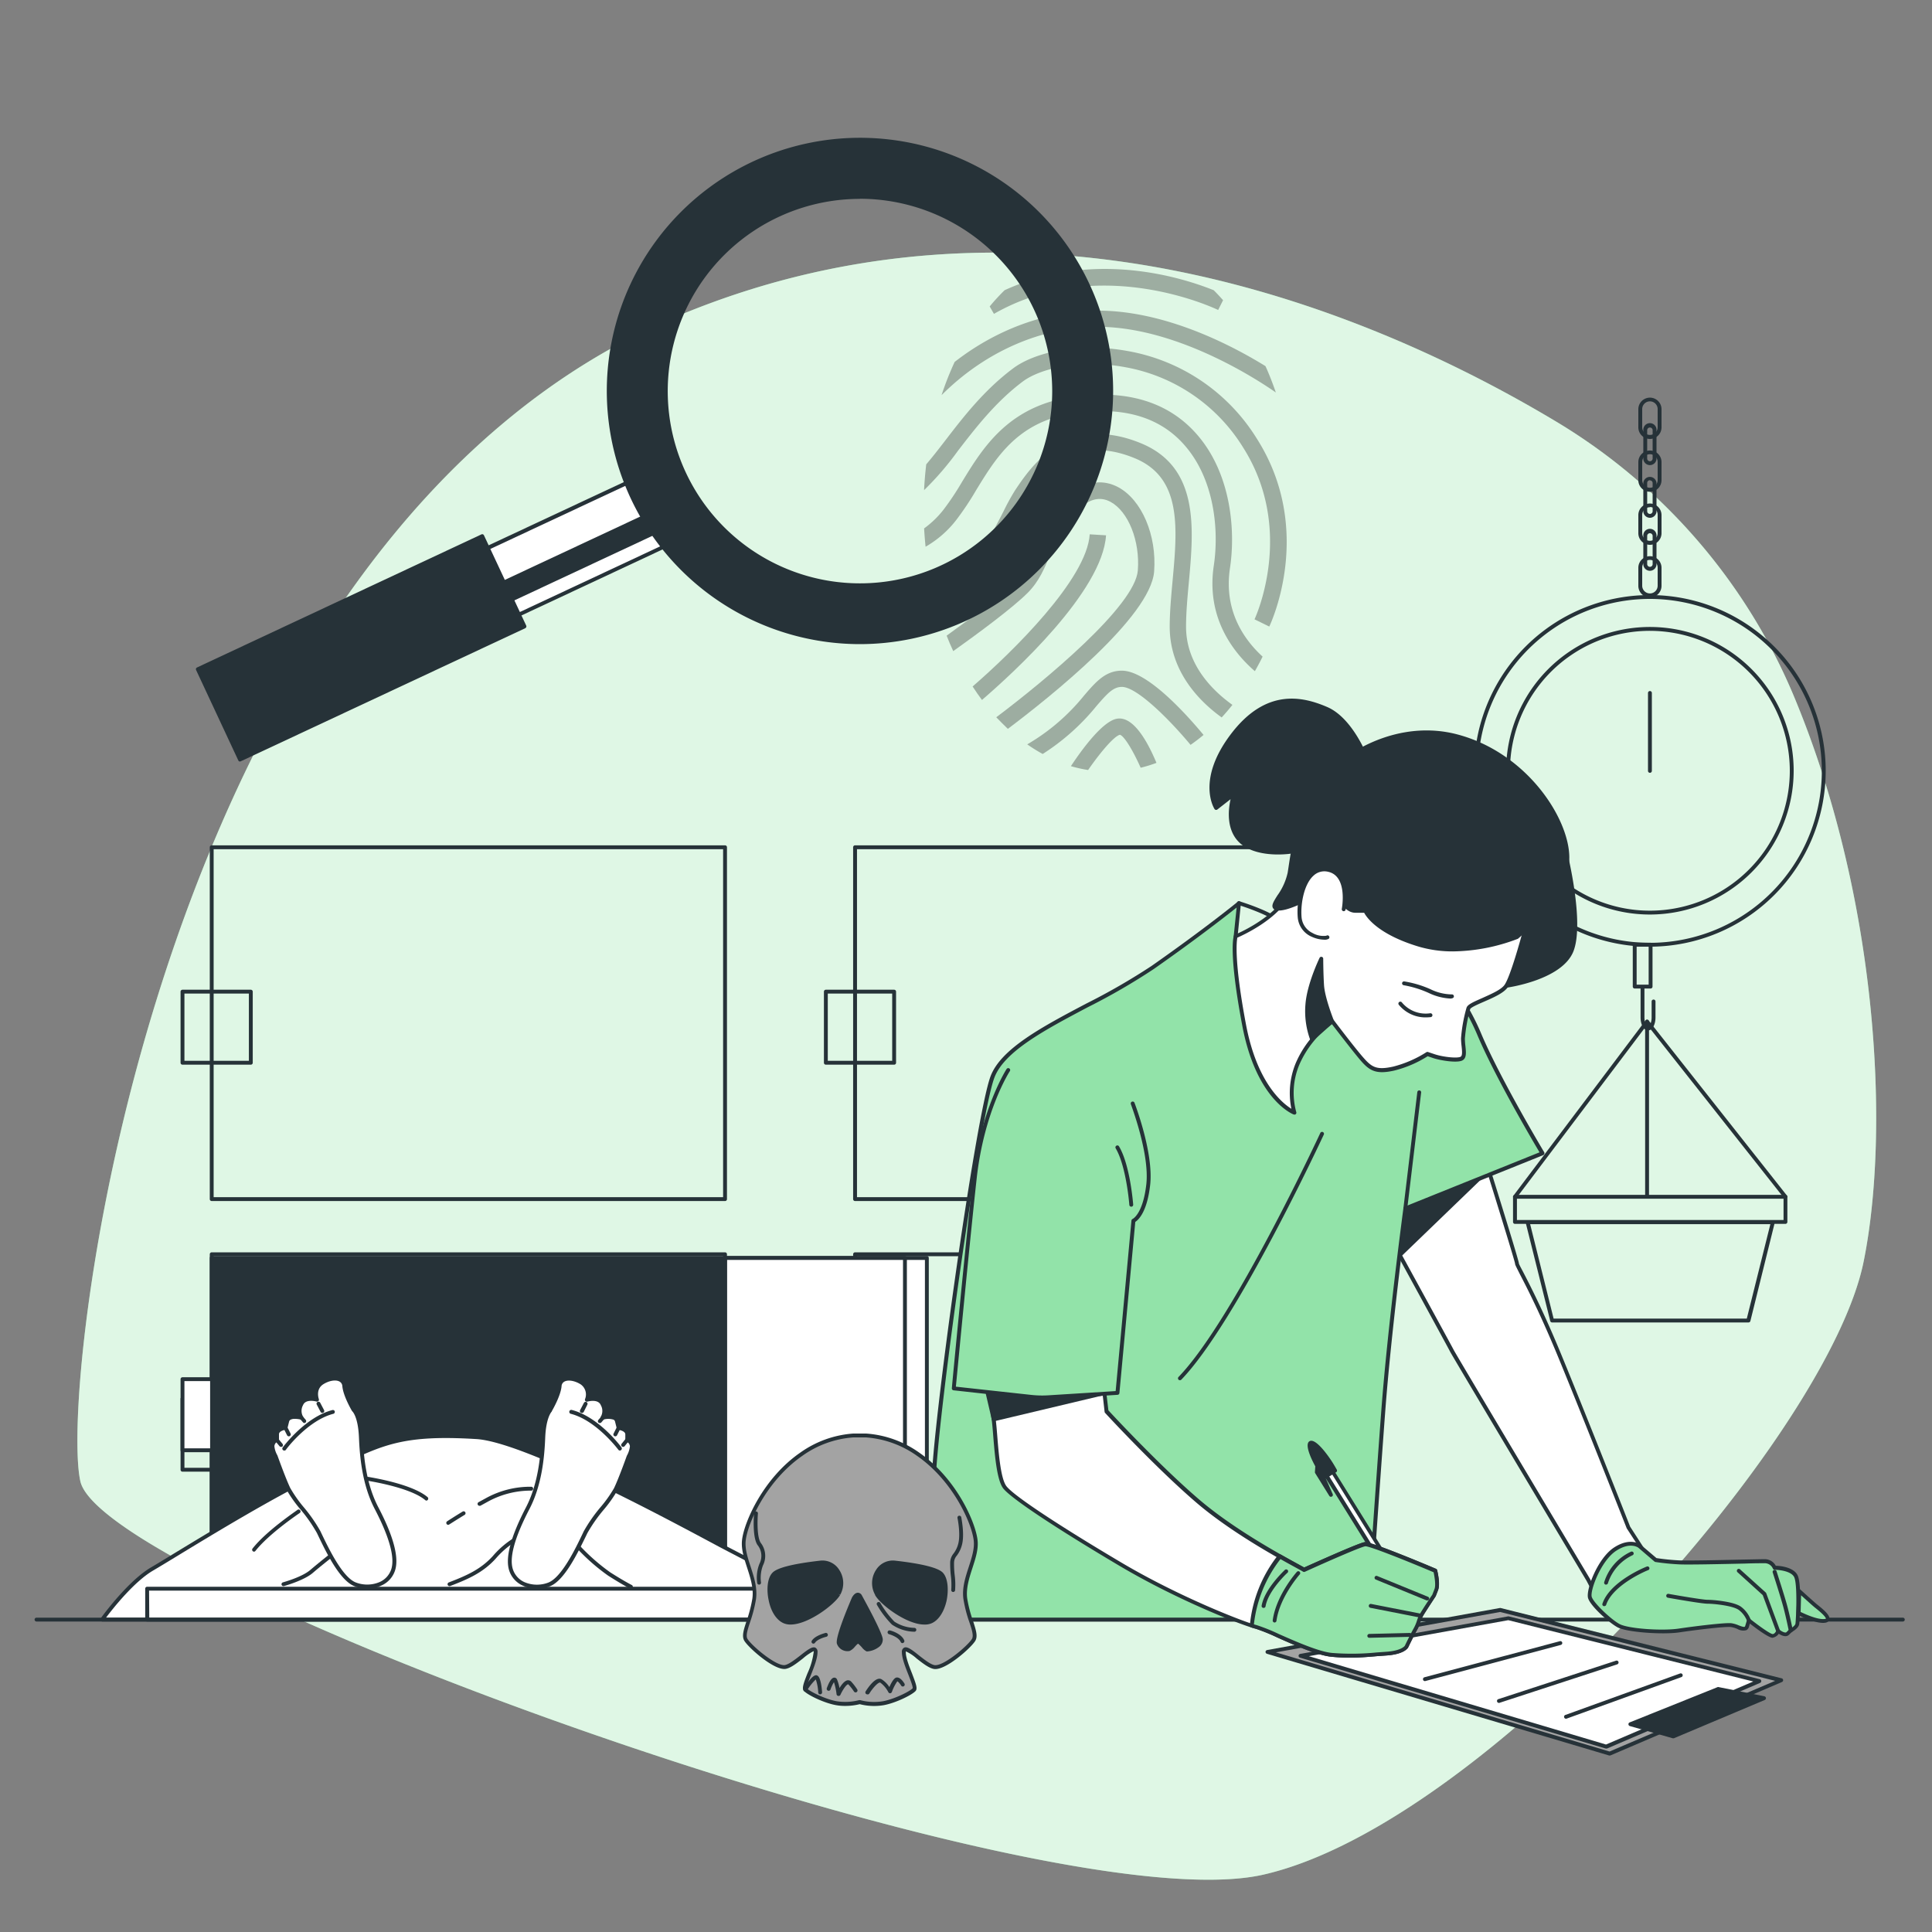 <svg xmlns="http://www.w3.org/2000/svg" viewBox="0 0 500 500"><rect x="0" y="0" width="500" height="500" fill="#808080" stroke="none"/><g id="background-simple"><path d="M463.94,179.43A150.65,150.65,0,0,0,402,108.67C355.59,81,267.53,43.32,175.5,81.74,41,137.88,14.92,356.56,20.79,383.33S269.5,498.21,326.94,485.16,473.16,371.58,482.3,326.53C489.19,292.56,486.06,231.86,463.94,179.43Z" style="fill:#92E3A9"></path><path d="M463.94,179.43A150.65,150.65,0,0,0,402,108.67C355.59,81,267.53,43.32,175.5,81.74,41,137.88,14.92,356.56,20.79,383.33S269.5,498.21,326.94,485.16,473.16,371.58,482.3,326.53C489.19,292.56,486.06,231.86,463.94,179.43Z" style="fill:#fff;opacity:0.7"></path></g><g id="Scale"><path d="M427,245a45.5,45.5,0,1,1,45.49-45.5A45.55,45.55,0,0,1,427,245Zm0-90a44.5,44.5,0,1,0,44.49,44.5A44.55,44.55,0,0,0,427,155Z" style="fill:#263238"></path><path d="M427,236.68a37.21,37.21,0,1,1,37.2-37.21A37.25,37.25,0,0,1,427,236.68Zm0-73.42a36.21,36.21,0,1,0,36.2,36.21A36.25,36.25,0,0,0,427,163.26Z" style="fill:#263238"></path><path d="M462.07,316.74h-70a.5.5,0,0,1-.5-.5v-6.51a.5.5,0,0,1,.5-.5h70a.5.5,0,0,1,.5.5v6.51A.51.51,0,0,1,462.07,316.74Zm-69.49-1h69v-5.51h-69Z" style="fill:#263238"></path><path d="M452.46,342.25H401.68a.49.49,0,0,1-.48-.38l-6.35-25.44a.51.51,0,0,1,.09-.43.51.51,0,0,1,.4-.19h63.47a.51.51,0,0,1,.4.19.51.51,0,0,1,.09.43L453,341.87A.51.51,0,0,1,452.46,342.25Zm-50.39-1h50l6.1-24.44H396Z" style="fill:#263238"></path><path d="M392.08,310.23a.54.54,0,0,1-.3-.1.5.5,0,0,1-.1-.7l34.18-45.33a.49.49,0,0,1,.4-.2.44.44,0,0,1,.4.19l35.8,45.33a.5.5,0,0,1-.78.62l-35.41-44.82L392.48,310A.51.51,0,0,1,392.08,310.23Z" style="fill:#263238"></path><path d="M426.26,309.82a.5.5,0,0,1-.5-.5V264.4a.5.5,0,0,1,.5-.5.5.5,0,0,1,.5.5v44.92A.5.5,0,0,1,426.26,309.82Z" style="fill:#263238"></path><path d="M427.17,255.83h-4.11a.5.5,0,0,1-.5-.5V244.47a.5.5,0,0,1,.5-.5h4.11a.5.5,0,0,1,.5.5v10.86A.5.5,0,0,1,427.17,255.83Zm-3.61-1h3.11V245h-3.11Z" style="fill:#263238"></path><path d="M426.51,266.67c-1.1,0-1.93-1.46-1.93-3.38v-7.68a.5.5,0,0,1,1,0v7.68c0,1.43.56,2.38.93,2.38s.93-.95.93-2.38v-4.11a.5.5,0,0,1,1,0v4.11C428.44,265.21,427.61,266.67,426.51,266.67Z" style="fill:#263238"></path><path d="M427,200a.5.5,0,0,1-.5-.5V179.34a.5.5,0,0,1,.5-.5.5.5,0,0,1,.5.5v20.13A.5.5,0,0,1,427,200Z" style="fill:#263238"></path><path d="M427,154.62a3,3,0,0,1-3-3v-4.68a3,3,0,0,1,6,0v4.68A3,3,0,0,1,427,154.62Zm0-9.72a2,2,0,0,0-2,2v4.68a2,2,0,0,0,4,0v-4.68A2,2,0,0,0,427,144.9Z" style="fill:#263238"></path><path d="M427,141a3,3,0,0,1-3-3v-4.69a3,3,0,0,1,6,0v4.69A3,3,0,0,1,427,141Zm0-9.73a2,2,0,0,0-2,2v4.69a2,2,0,0,0,4,0v-4.69A2,2,0,0,0,427,131.22Z" style="fill:#263238"></path><path d="M427,147.72a1.71,1.71,0,0,1-1.71-1.7V138.7a1.71,1.71,0,1,1,3.41,0V146A1.7,1.7,0,0,1,427,147.72Zm0-9.73a.71.71,0,0,0-.71.71V146a.71.71,0,0,0,.71.7.7.7,0,0,0,.7-.7V138.7A.7.7,0,0,0,427,138Z" style="fill:#263238"></path><path d="M427,127.27a3,3,0,0,1-3-3v-4.68a3,3,0,0,1,6,0v4.68A3,3,0,0,1,427,127.27Zm0-9.72a2,2,0,0,0-2,2v4.68a2,2,0,0,0,4,0v-4.68A2,2,0,0,0,427,117.55Z" style="fill:#263238"></path><path d="M427,134a1.71,1.71,0,0,1-1.71-1.7V125a1.71,1.71,0,0,1,3.41,0v7.32A1.7,1.7,0,0,1,427,134Zm0-9.72a.7.7,0,0,0-.71.7v7.32a.7.7,0,0,0,.71.7.7.7,0,0,0,.7-.7V125A.7.7,0,0,0,427,124.32Z" style="fill:#263238"></path><path d="M427,113.6a3,3,0,0,1-3-3v-4.69a3,3,0,0,1,6,0v4.69A3,3,0,0,1,427,113.6Zm0-9.73a2,2,0,0,0-2,2v4.69a2,2,0,0,0,4,0v-4.69A2,2,0,0,0,427,103.87Z" style="fill:#263238"></path><path d="M427,120.37a1.71,1.71,0,0,1-1.71-1.7v-7.32a1.71,1.71,0,1,1,3.41,0v7.32A1.7,1.7,0,0,1,427,120.37Zm0-9.73a.71.71,0,0,0-.71.71v7.32a.71.71,0,0,0,.71.7.7.7,0,0,0,.7-.7v-7.32A.7.7,0,0,0,427,110.64Z" style="fill:#263238"></path></g><g id="Fingerprint"><g style="opacity:0.3"><path d="M257.23,81.23l-1.1-1.92A52.25,52.25,0,0,1,260,75.1c23.11-10.55,46-3.25,54.09,0,.84.81,1.64,1.7,2.44,2.59l-1.27,2.53C315,80.11,284.86,65.44,257.23,81.23Z"></path><path d="M243.67,102.27a80.94,80.94,0,0,1,3.39-8.6c10.81-8.42,23.8-13.28,37.07-13.28,17.59,0,34.83,9.09,43.37,14.36,1,2.19,1.88,4.48,2.69,6.83-2.85-2-24.67-17-46.06-17C269.26,84.62,254.74,91.19,243.67,102.27Z"></path><path d="M324.67,160.28c.11-.23,10.73-23-3-44.55A45.2,45.2,0,0,0,291.05,95c-11.82-2.15-21.94.43-26.36,3.74-7.05,5.29-12.2,12-16.75,17.89a77,77,0,0,1-8.79,10.22c.11-2.26.3-4.48.56-6.68,1.56-1.82,3.16-3.88,4.88-6.11,4.71-6.13,10.06-13.07,17.57-18.7,5.29-4,16.51-6.9,29.64-4.52a49.36,49.36,0,0,1,33.46,22.67c14.95,23.5,3.71,47.63,3.23,48.64Z"></path><path d="M244.17,131.92a71.06,71.06,0,0,0,4.82-7.24c6.14-10.05,13.78-22.55,36.18-22.55,10.44,0,18.76,3.52,24.74,10.47,8.52,9.89,9.93,24.26,8.41,34.41-1.66,11,3.62,18.51,8.44,22.92-.63,1.3-1.3,2.54-2,3.77-5.77-5-12.63-14-10.63-27.32,1.38-9.22.16-22.22-7.43-31-5.14-6-12.39-9-21.54-9-20,0-26.4,10.43-32.57,20.53a74.6,74.6,0,0,1-5.12,7.67,26.93,26.93,0,0,1-7.93,6.91c-.16-1.57-.29-3.14-.38-4.74A24.83,24.83,0,0,0,244.17,131.92Z"></path><path d="M259.76,132.24a57.05,57.05,0,0,1,2.94-5.35c4-6,13.4-20.08,32.59-12.17,15.11,6.22,13.66,22.06,12.38,36-.37,4-.72,7.87-.72,11.47,0,10,7.14,16.75,12,20.23-.9,1.13-1.82,2.22-2.78,3.25-5.57-4-13.45-11.77-13.45-23.48,0-3.8.38-7.89.74-11.86,1.26-13.73,2.44-26.7-9.78-31.74-16-6.59-23.17,4.18-27.46,10.61a53.1,53.1,0,0,0-2.69,4.93c-3.47,6.82-9,17.62-20.45,24.85-.44-1.41-.82-2.86-1.19-4.32C251.59,148.13,256.42,138.81,259.76,132.24Z"></path><path d="M263,150.38c2.38-2.39,3.57-5.3,4.95-8.68,1.87-4.6,4-9.81,9.74-14.27,3.74-2.91,7.9-3.39,11.71-1.34,6.1,3.28,10,12.45,9.29,21.8-.9,11.76-26.93,32.51-37.86,40.74-1-.95-2-2-3-3,12.7-9.56,35.93-28.82,36.64-38,.59-7.64-2.46-15.27-7.08-17.76-2.32-1.24-4.71-.92-7.12.95-4.84,3.77-6.66,8.23-8.42,12.54-1.42,3.48-2.89,7.08-5.88,10.06-3.94,3.95-12.93,10.57-19.27,15.09-.6-1.3-1.18-2.62-1.71-4C251.15,160.05,259.41,153.94,263,150.38Z"></path><path d="M286.24,138.54c-.91,14.54-23.95,35.59-32.11,42.61-.83-1.13-1.64-2.29-2.42-3.49,10.39-9,29.59-27.81,30.31-39.38Z"></path><path d="M280.52,180.05c3.11-3.62,5.58-6.48,9.82-6.48,6.48,0,16.4,10.93,21.14,16.63-1.1.92-2.22,1.77-3.36,2.57-5.84-7-14-15-17.78-15-2.21,0-3.71,1.62-6.62,5a58.22,58.22,0,0,1-13.87,12.36,42.85,42.85,0,0,1-4-2.49A53.39,53.39,0,0,0,280.52,180.05Z"></path><path d="M277.15,198.28c3-4.55,8.06-11.33,11.65-12.22,4.3-1.06,8.08,5.59,10.49,11.37a35.07,35.07,0,0,1-4.09,1.26c-2-4.53-4.33-8.31-5.38-8.53-1.5.37-5,4.47-8.22,9.12A34,34,0,0,1,277.15,198.28Z"></path></g></g><g id="magnifying-glass"><rect x="52.84" y="154.75" width="81.26" height="25.81" transform="translate(-62.25 55.42) rotate(-25.08)" style="fill:#263238"></rect><path d="M62.14,197.07a.47.47,0,0,1-.17,0,.53.53,0,0,1-.29-.26L50.75,173.4a.49.49,0,0,1,.24-.66l73.6-34.44a.49.49,0,0,1,.66.24l10.94,23.38a.5.5,0,0,1,0,.38.55.55,0,0,1-.26.28L62.35,197A.54.54,0,0,1,62.14,197.07ZM51.86,173.43l10.52,22.48,72.69-34-10.51-22.47Z" style="fill:#263238"></path><rect x="128.03" y="130.87" width="47.45" height="19.02" transform="translate(-45.19 77.55) rotate(-25.08)" style="fill:#fff"></rect><path d="M134.3,159.55a.47.47,0,0,1-.17,0,.45.45,0,0,1-.28-.26L125.79,142a.5.5,0,0,1,.24-.67l43-20.11a.5.5,0,0,1,.38,0,.48.48,0,0,1,.29.25l8.06,17.23a.49.49,0,0,1-.24.66l-43,20.12A.52.52,0,0,1,134.3,159.55Zm-7.4-17.48,7.64,16.32,42.07-19.69L169,122.38Z" style="fill:#263238"></path><polygon points="132.69 155.03 175.66 134.91 173.51 130.57 130.53 150.69 132.69 155.03" style="fill:#263238"></polygon><path d="M132.69,155.53a.51.51,0,0,1-.45-.28l-2.15-4.34a.5.5,0,0,1,.23-.68l43-20.11a.51.51,0,0,1,.66.23l2.15,4.34a.5.5,0,0,1-.23.68l-43,20.11A.54.54,0,0,1,132.69,155.53Zm-1.48-4.61,1.71,3.45L175,134.68l-1.71-3.45Z" style="fill:#263238"></path><path d="M222.57,36.17a65,65,0,1,1-65,65A65,65,0,0,1,222.57,36.17Zm0,115.26a50.25,50.25,0,1,0-50.25-50.25A50.24,50.24,0,0,0,222.57,151.43Z" style="fill:#263238"></path><path d="M222.57,166.7a65.52,65.52,0,1,1,65.51-65.52A65.59,65.59,0,0,1,222.57,166.7Zm0-130a64.52,64.52,0,1,0,64.51,64.51A64.59,64.59,0,0,0,222.57,36.67Zm0,115.26a50.75,50.75,0,1,1,50.74-50.75A50.81,50.81,0,0,1,222.57,151.93Zm0-100.49a49.75,49.75,0,1,0,49.74,49.74A49.81,49.81,0,0,0,222.57,51.44Z" style="fill:#263238"></path></g><g id="Drawers"><path d="M187.64,310.83H54.79a.5.5,0,0,1-.5-.5V219.27a.5.5,0,0,1,.5-.5H187.64a.5.5,0,0,1,.5.5v91.06A.5.5,0,0,1,187.64,310.83Zm-132.35-1H187.14V219.77H55.29Z" style="fill:#263238"></path><path d="M64.91,275.54H47.23a.5.5,0,0,1-.5-.5v-18.4a.5.5,0,0,1,.5-.5H64.91a.51.51,0,0,1,.5.5V275A.5.5,0,0,1,64.91,275.54Zm-17.18-1H64.41v-17.4H47.73Z" style="fill:#263238"></path><path d="M187.64,416.17H54.79a.51.51,0,0,1-.5-.5V324.6a.51.51,0,0,1,.5-.5H187.64a.51.51,0,0,1,.5.5v91.07A.51.51,0,0,1,187.64,416.17Zm-132.35-1H187.14V325.1H55.29Z" style="fill:#263238"></path><path d="M64.91,380.87H47.23a.5.5,0,0,1-.5-.5V362a.5.5,0,0,1,.5-.5H64.91a.51.51,0,0,1,.5.5v18.4A.5.5,0,0,1,64.91,380.87Zm-17.18-1H64.41v-17.4H47.73Z" style="fill:#263238"></path><path d="M354.13,310.83H221.29a.5.5,0,0,1-.5-.5V219.27a.5.5,0,0,1,.5-.5H354.13a.5.5,0,0,1,.5.5v91.06A.5.5,0,0,1,354.13,310.83Zm-132.34-1H353.63V219.77H221.79Z" style="fill:#263238"></path><path d="M231.4,275.54H213.73a.5.5,0,0,1-.5-.5v-18.4a.5.5,0,0,1,.5-.5H231.4a.5.5,0,0,1,.5.5V275A.5.5,0,0,1,231.4,275.54Zm-17.17-1H230.9v-17.4H214.23Z" style="fill:#263238"></path><path d="M354.13,416.17H221.29a.51.51,0,0,1-.5-.5V324.6a.51.51,0,0,1,.5-.5H354.13a.5.5,0,0,1,.5.5v91.07A.5.5,0,0,1,354.13,416.17Zm-132.34-1H353.63V325.1H221.79Z" style="fill:#263238"></path><path d="M231.4,380.87H213.73a.5.5,0,0,1-.5-.5V362a.5.5,0,0,1,.5-.5H231.4a.5.5,0,0,1,.5.5v18.4A.5.5,0,0,1,231.4,380.87Zm-17.17-1H230.9v-17.4H214.23Z" style="fill:#263238"></path></g><g id="character-2"><rect x="187.64" y="325.56" width="52.24" height="91.06" transform="translate(427.51 742.18) rotate(180)" style="fill:#fff"></rect><path d="M239.87,417.12H187.64a.5.5,0,0,1-.5-.5V325.56a.5.5,0,0,1,.5-.5h52.23a.5.5,0,0,1,.5.5v91.06A.5.5,0,0,1,239.87,417.12Zm-51.73-1h51.23V326.06H188.14Z" style="fill:#263238"></path><rect x="187.64" y="325.56" width="46.57" height="91.06" transform="translate(421.84 742.18) rotate(180)" style="fill:#fff"></rect><path d="M234.2,417.12H187.64a.5.5,0,0,1-.5-.5V325.56a.5.5,0,0,1,.5-.5H234.2a.5.5,0,0,1,.5.5v91.06A.5.5,0,0,1,234.2,417.12Zm-46.06-1H233.7V326.06H188.14Z" style="fill:#263238"></path><rect x="54.79" y="325.56" width="132.84" height="91.06" style="fill:#263238"></rect><path d="M187.64,417.12H54.79a.5.5,0,0,1-.5-.5V325.56a.5.5,0,0,1,.5-.5H187.64a.5.5,0,0,1,.5.5v91.06A.5.5,0,0,1,187.64,417.12Zm-132.35-1H187.14V326.06H55.29Z" style="fill:#263238"></path><rect x="47.23" y="356.93" width="7.65" height="18.4" style="fill:#fff"></rect><path d="M54.88,375.83H47.23a.5.5,0,0,1-.5-.5v-18.4a.5.5,0,0,1,.5-.5h7.65a.5.5,0,0,1,.5.5v18.4A.5.5,0,0,1,54.88,375.83Zm-7.15-1h6.65v-17.4H47.73Z" style="fill:#263238"></path><path d="M210.36,419.15c-.88-1.5-2.77-4.67-4.3-7.15-2.07-3.37-8.53-6.21-20.67-12.67s-49.36-26.63-62-27.4c-21.17-1.3-25.32,2.07-40.57,9.3-15,7.14-37.22,21.2-43.42,24.82-5.53,3.23-11.66,11.36-12.93,13.1Z" style="fill:#fff"></path><path d="M210.36,419.65H26.44a.51.51,0,0,1-.4-.8c1.19-1.63,7.44-9.94,13.08-13.23,1.35-.79,3.45-2.07,6.07-3.67,9.58-5.82,25.6-15.57,37.38-21.17,1.6-.75,3.07-1.47,4.46-2.14,11.86-5.75,17.27-8.38,36.36-7.21,12.14.74,45.84,18.72,60.23,26.39l2,1.07q3.42,1.82,6.26,3.28c8.29,4.33,12.86,6.72,14.61,9.56,1.48,2.42,3.33,5.52,4.3,7.16a.52.52,0,0,1,0,.5A.51.51,0,0,1,210.36,419.65Zm-182.92-1h182c-1-1.73-2.57-4.32-3.84-6.39-1.61-2.61-6.09-4.95-14.23-9.2-1.89-1-4-2.07-6.26-3.29l-2-1.07c-13.1-7-47.9-25.54-59.82-26.27-18.83-1.15-24.17,1.44-35.87,7.11-1.38.67-2.86,1.39-4.46,2.15-11.74,5.57-27.73,15.3-37.29,21.12-2.62,1.6-4.74,2.88-6.09,3.67C34.79,409.3,29.42,416,27.44,418.65Z" style="fill:#263238"></path><path d="M116,394.63a.51.51,0,0,1-.42-.23.5.5,0,0,1,.14-.69s1.52-1,4-2.51a.5.5,0,0,1,.69.16.51.51,0,0,1-.17.69c-2.47,1.5-3.95,2.48-4,2.49A.51.51,0,0,1,116,394.63Z" style="fill:#263238"></path><path d="M124.09,389.7a.5.5,0,0,1-.25-.93l1.83-1a23.73,23.73,0,0,1,11.84-3,.5.5,0,0,1,.47.53.48.48,0,0,1-.52.47,23.12,23.12,0,0,0-11.3,2.91l-1.82,1A.54.54,0,0,1,124.09,389.7Z" style="fill:#263238"></path><path d="M110.38,388.35a.47.47,0,0,1-.32-.12c-4.14-3.5-15.83-5.16-16-5.18a.5.5,0,0,1,.14-1c.49.07,12.09,1.72,16.45,5.4a.51.51,0,0,1,.06.71A.49.49,0,0,1,110.38,388.35Z" style="fill:#263238"></path><path d="M65.75,401.57a.51.51,0,0,1-.31-.11.5.5,0,0,1-.08-.7C69,396.12,76.72,391,77,390.74a.5.5,0,1,1,.56.83c-.08.05-7.91,5.3-11.46,9.81A.49.49,0,0,1,65.75,401.57Z" style="fill:#263238"></path><path d="M116.33,410.49a.51.51,0,0,1-.47-.32.5.5,0,0,1,.29-.64c4.52-1.74,8.22-3.34,11.38-6.81a23.24,23.24,0,0,1,6.09-5.07.5.5,0,1,1,.45.89,23.14,23.14,0,0,0-5.8,4.85c-3.3,3.63-7.12,5.29-11.76,7.07A.57.57,0,0,1,116.33,410.49Z" style="fill:#263238"></path><path d="M163.27,411.16a.49.49,0,0,1-.23-.06c-.08,0-2-1-5.66-3.33a51.45,51.45,0,0,1-8-7,.5.5,0,0,1,0-.71.5.5,0,0,1,.71,0,51.64,51.64,0,0,0,7.84,6.86c3.56,2.27,5.55,3.27,5.57,3.28a.5.5,0,0,1,.23.67A.52.52,0,0,1,163.27,411.16Z" style="fill:#263238"></path><path d="M73.35,410.49a.49.49,0,0,1-.48-.37.5.5,0,0,1,.36-.61s4.87-1.32,7.07-3.2S85.58,402,85.61,402a.5.5,0,1,1,.61.79s-3,2.33-5.27,4.28-7.26,3.35-7.47,3.41Z" style="fill:#263238"></path><path d="M91.52,364.91s-2.21-3.74-2.43-6.16-3.3-2.42-5.72-.88-1.32,4.4-1.32,4.4-3.21-1-4.09,1.23a3.51,3.51,0,0,0,.12,3.45s-3.3-.94-3.74.83l-.44,1.76s-2.24.26-2.24,1.68v1.43a1.92,1.92,0,0,0-1.19,1.66,6.3,6.3,0,0,0,.84,2.61s2,5.7,3.32,8.43,6.18,7.72,7.84,11.17,5.58,12.11,9.5,13.54,8.43.12,9.74-3.68-1.31-10.34-4.28-16-3.8-12.47-4-18.29S91.52,364.91,91.52,364.91Z" style="fill:#fff"></path><path d="M95.13,411.12a9.75,9.75,0,0,1-3.33-.59c-3.86-1.41-7.48-9-9.43-13.06l-.35-.73a38.8,38.8,0,0,0-4.25-6.09,33.2,33.2,0,0,1-3.59-5.08c-1.3-2.72-3.26-8.25-3.34-8.48h0a6.48,6.48,0,0,1-.87-2.78,2.31,2.31,0,0,1,1.19-2v-1.12c0-1.31,1.34-1.93,2.33-2.12l.36-1.44a1.7,1.7,0,0,1,.84-1.1,4.21,4.21,0,0,1,2.54-.3,4.51,4.51,0,0,1,.26-2.94c.68-1.69,2.52-1.9,3.87-1.71a4,4,0,0,1,1.74-4.16c1.77-1.13,3.83-1.46,5.12-.82a2.4,2.4,0,0,1,1.37,2.07c.19,2.12,2,5.4,2.32,5.9s1.77,2.07,2,7.43c.19,4.86.82,12,4,18.08,4,7.64,5.42,13.17,4.3,16.43a6.43,6.43,0,0,1-3.43,3.79A8.33,8.33,0,0,1,95.13,411.12ZM76.29,367.2a2.32,2.32,0,0,0-1.1.22.77.77,0,0,0-.37.48l-.44,1.76A.51.51,0,0,1,74,370s-1.8.24-1.8,1.18v1.43a.5.5,0,0,1-.31.46,1.41,1.41,0,0,0-.88,1.2,5.84,5.84,0,0,0,.77,2.36c.06.14,2.06,5.79,3.34,8.47A34,34,0,0,0,78.55,390a39.85,39.85,0,0,1,4.37,6.27l.35.74c1.76,3.66,5.4,11.28,8.87,12.55a8.22,8.22,0,0,0,6.18-.16,5.5,5.5,0,0,0,2.92-3.22c1-3-.4-8.25-4.25-15.64-3.25-6.23-3.89-13.54-4.09-18.5-.22-5.41-1.69-6.76-1.7-6.77a.63.63,0,0,1-.11-.13c-.1-.16-2.27-3.87-2.49-6.38a1.44,1.44,0,0,0-.82-1.26c-1-.48-2.68-.17-4.14.76-2,1.3-1.16,3.7-1.13,3.8a.5.5,0,0,1-.1.52.51.51,0,0,1-.51.14s-2.78-.81-3.48.94a3.05,3.05,0,0,0,0,2.95.5.5,0,0,1-.53.79A6.68,6.68,0,0,0,76.29,367.2Z" style="fill:#263238"></path><path d="M83.42,365.66a.51.51,0,0,1-.45-.27l-1-1.9a.5.5,0,0,1,.23-.67.49.49,0,0,1,.67.22l1,1.9a.5.5,0,0,1-.23.67A.42.42,0,0,1,83.42,365.66Z" style="fill:#263238"></path><path d="M73.56,375.4a.52.52,0,0,1-.29-.09.5.5,0,0,1-.11-.7c.24-.32,5.89-7.89,12.87-9.69a.5.5,0,0,1,.61.36.52.52,0,0,1-.36.61C79.64,367.6,74,375.12,74,375.2A.48.48,0,0,1,73.56,375.4Z" style="fill:#263238"></path><path d="M72.73,374.45a.51.51,0,0,1-.39-.18L71.28,373a.49.49,0,0,1,.07-.7.5.5,0,0,1,.7.07l1.07,1.31a.5.5,0,0,1-.07.7A.5.5,0,0,1,72.73,374.45Z" style="fill:#263238"></path><path d="M74.75,371.72a.51.51,0,0,1-.45-.27l-.85-1.69a.51.51,0,0,1,.22-.67.52.52,0,0,1,.68.22L75.2,371a.51.51,0,0,1-.22.67A.64.64,0,0,1,74.75,371.72Z" style="fill:#263238"></path><path d="M78.79,368.28a.49.49,0,0,1-.38-.18l-.71-.83a.49.49,0,0,1,0-.7.51.51,0,0,1,.71.05l.71.83a.51.51,0,0,1-.06.71A.49.49,0,0,1,78.79,368.28Z" style="fill:#263238"></path><path d="M142.48,364.91s2.2-3.74,2.42-6.16,3.3-2.42,5.73-.88,1.32,4.4,1.32,4.4,3.21-1,4.09,1.23a3.51,3.51,0,0,1-.12,3.45s3.29-.94,3.73.83l.45,1.76s2.23.26,2.23,1.68v1.43a1.92,1.92,0,0,1,1.19,1.66,6.35,6.35,0,0,1-.83,2.61s-2,5.7-3.33,8.43-6.17,7.72-7.84,11.17-5.58,12.11-9.5,13.54-8.43.12-9.74-3.68,1.31-10.34,4.28-16,3.8-12.47,4-18.29S142.48,364.91,142.48,364.91Z" style="fill:#fff"></path><path d="M138.86,411.12a8.36,8.36,0,0,1-3.62-.79,6.46,6.46,0,0,1-3.43-3.79c-1.12-3.26.33-8.79,4.31-16.43,3.15-6.06,3.78-13.22,4-18.08.22-5.36,1.6-7.06,2-7.43s2.13-3.78,2.32-5.9a2.42,2.42,0,0,1,1.37-2.07c1.3-.64,3.36-.31,5.12.82a4,4,0,0,1,1.74,4.16c1.35-.19,3.2,0,3.87,1.71a4.59,4.59,0,0,1,.27,2.94,4.22,4.22,0,0,1,2.54.3,1.72,1.72,0,0,1,.83,1.1l.36,1.44c1,.19,2.33.81,2.33,2.12v1.12a2.31,2.31,0,0,1,1.19,2,6.71,6.71,0,0,1-.9,2.86c0,.15-2,5.68-3.31,8.4a33.75,33.75,0,0,1-3.58,5.08,39.62,39.62,0,0,0-4.26,6.09l-.35.73c-2,4.07-5.57,11.65-9.43,13.06A9.67,9.67,0,0,1,138.86,411.12Zm3.94-45.82s-1.48,1.4-1.7,6.77c-.2,5-.85,12.27-4.1,18.5-3.84,7.39-5.27,12.65-4.24,15.64a5.52,5.52,0,0,0,2.91,3.22,8.22,8.22,0,0,0,6.18.16c3.47-1.27,7.12-8.89,8.87-12.55l.35-.74a40.53,40.53,0,0,1,4.37-6.27,33.22,33.22,0,0,0,3.47-4.89c1.28-2.68,3.29-8.33,3.31-8.39a6.27,6.27,0,0,0,.8-2.44,1.4,1.4,0,0,0-.88-1.2.51.51,0,0,1-.31-.46v-1.43c0-.94-1.77-1.18-1.79-1.18a.51.51,0,0,1-.43-.38l-.44-1.76a.75.75,0,0,0-.36-.48,4.54,4.54,0,0,0-2.76,0,.5.5,0,0,1-.55-.21.5.5,0,0,1,0-.59,3,3,0,0,0,0-2.94c-.7-1.76-3.45-.95-3.48-.94a.49.49,0,0,1-.51-.14.5.5,0,0,1-.1-.52,3.19,3.19,0,0,0-1.12-3.8c-1.46-.93-3.17-1.24-4.15-.76a1.43,1.43,0,0,0-.81,1.26c-.23,2.51-2.4,6.22-2.49,6.38A.69.69,0,0,1,142.8,365.3Zm-.32-.39h0Z" style="fill:#263238"></path><path d="M150.57,365.66a.44.44,0,0,1-.22-.05.49.49,0,0,1-.22-.67l1-1.9a.5.5,0,0,1,.89.45l-.95,1.9A.5.5,0,0,1,150.57,365.66Z" style="fill:#263238"></path><path d="M160.43,375.4a.51.51,0,0,1-.4-.2c-.06-.08-5.68-7.6-12.31-9.31a.5.5,0,0,1,.25-1c7,1.8,12.63,9.37,12.86,9.69a.5.5,0,0,1-.1.7A.53.53,0,0,1,160.43,375.4Z" style="fill:#263238"></path><path d="M161.26,374.45a.45.45,0,0,1-.31-.11.49.49,0,0,1-.07-.7l1.06-1.31a.5.5,0,0,1,.78.63l-1.07,1.31A.5.5,0,0,1,161.26,374.45Z" style="fill:#263238"></path><path d="M159.24,371.72a.59.59,0,0,1-.22-.05.49.49,0,0,1-.22-.67l.85-1.69a.51.51,0,0,1,.67-.22.49.49,0,0,1,.22.67l-.85,1.69A.5.5,0,0,1,159.24,371.72Z" style="fill:#263238"></path><path d="M155.21,368.28a.52.52,0,0,1-.33-.12.51.51,0,0,1,0-.71l.71-.83a.5.5,0,0,1,.76.65l-.71.83A.49.49,0,0,1,155.21,368.28Z" style="fill:#263238"></path><rect x="38.08" y="411.17" width="162.56" height="7.97" style="fill:#fff"></rect><path d="M200.63,419.65H38.08a.5.5,0,0,1-.5-.5v-8a.5.5,0,0,1,.5-.5H200.63a.5.5,0,0,1,.5.5v8A.5.5,0,0,1,200.63,419.65Zm-162-1H200.13v-7H38.58Z" style="fill:#263238"></path></g><g id="Table"><path d="M492.44,419.65H9.45a.51.51,0,0,1-.5-.5.5.5,0,0,1,.5-.5h483a.5.5,0,0,1,.5.5A.5.5,0,0,1,492.44,419.65Z" style="fill:#263238"></path></g><g id="Clipboard"><polygon points="388.24 416.63 328.02 427.51 416.58 453.82 460.98 434.84 388.24 416.63" style="fill:#a3a3a3"></polygon><path d="M416.58,454.32a.34.34,0,0,1-.14,0L327.88,428a.52.52,0,0,1-.36-.51.51.51,0,0,1,.41-.46l60.22-10.88a.48.48,0,0,1,.21,0l72.74,18.2a.49.49,0,0,1,.37.45.5.5,0,0,1-.3.5l-44.39,19A.48.48,0,0,1,416.58,454.32Zm-86.4-26.69,86.37,25.66L459.41,435l-71.18-17.82Z" style="fill:#263238"></path><polygon points="390.35 418.79 336.57 428.5 415.66 452.01 455.31 435.05 390.35 418.79" style="fill:#fff"></polygon><path d="M415.66,452.51l-.14,0L336.43,429a.5.5,0,0,1-.36-.5.52.52,0,0,1,.41-.47l53.79-9.71a.5.5,0,0,1,.21,0l64.95,16.26a.51.51,0,0,1,.38.45.5.5,0,0,1-.3.5l-39.65,17A.65.65,0,0,1,415.66,452.51Zm-76.93-23.89,76.9,22.86,38.12-16.31L390.34,419.3Z" style="fill:#263238"></path><polygon points="444.7 437.09 421.94 446.22 433.06 449.37 456.52 439.48 444.7 437.09" style="fill:#263238"></polygon><path d="M433.06,449.87l-.14,0L421.8,446.7a.5.5,0,0,1-.36-.45.49.49,0,0,1,.31-.49l22.77-9.14a.45.45,0,0,1,.28,0L456.62,439a.5.5,0,0,1,.1.95l-23.47,9.89A.58.58,0,0,1,433.06,449.87Zm-9.58-3.73,9.55,2.7,21.81-9.19-10.09-2Z" style="fill:#263238"></path><path d="M405.37,444.8a.5.5,0,0,1-.17-1l29.61-10.71a.51.51,0,0,1,.64.3.5.5,0,0,1-.3.64l-29.61,10.71A.47.47,0,0,1,405.37,444.8Z" style="fill:#263238"></path><path d="M388,440.71a.5.5,0,0,1-.15-1l30.38-9.93a.5.5,0,0,1,.63.32.51.51,0,0,1-.32.63l-30.38,9.93A.44.44,0,0,1,388,440.71Z" style="fill:#263238"></path><path d="M368.76,435.07a.5.5,0,0,1-.48-.37.52.52,0,0,1,.35-.62l35.06-9.34a.49.49,0,0,1,.61.35.5.5,0,0,1-.35.61l-35.06,9.35Z" style="fill:#263238"></path></g><g id="character-1"><path d="M316.09,249.93a.45.45,0,0,1-.31-.11.49.49,0,0,1-.17-.51c.13-.5,3.12-12.21,4.54-15.77a.5.5,0,0,1,.61-.29c1.05.32,10.26,3.24,11.27,5.76s-10.66,8.45-15.72,10.88A.54.54,0,0,1,316.09,249.93Zm4.83-15.59c-1.2,3.24-3.33,11.3-4.07,14.18,8.08-4,14.65-8.14,14.25-9.13C330.5,237.87,324.72,235.56,320.92,234.34Z" style="fill:#263238"></path><path d="M355.22,312s19.84,36.21,20.53,37.6S411,408.87,411,408.87l2.54,4.85,7.61-7.62a12.25,12.25,0,0,1,5.3-3l-5.07-7.85s-10.61-27-17.53-43.82-11.3-23.75-11.3-24.45-8.07-26.52-8.07-26.52Z" style="fill:#fff"></path><path d="M413.58,414.22h-.08a.5.5,0,0,1-.37-.26l-2.53-4.85c-1.4-2.34-34.6-57.89-35.3-59.28S355,312.6,354.79,312.24a.53.53,0,0,1,0-.41.52.52,0,0,1,.29-.29L384.33,300a.51.51,0,0,1,.4,0,.48.48,0,0,1,.26.3c2.44,7.79,8.1,26,8.1,26.67,0,.17.52,1.11,1.14,2.3,1.73,3.35,5.33,10.3,10.12,22,6.84,16.65,17.43,43.56,17.53,43.83l5,7.75a.5.5,0,0,1,0,.46.52.52,0,0,1-.35.3,12,12,0,0,0-5.07,2.87l-7.61,7.61A.51.51,0,0,1,413.58,414.22Zm-57.65-102c2.49,4.53,19.62,35.81,20.27,37.11s34.92,58.67,35.27,59.25l2.23,4.26,7.13-7.13a12.75,12.75,0,0,1,4.88-2.94L421,395.54c-.15-.36-10.73-27.27-17.57-43.91-4.78-11.62-8.36-18.55-10.09-21.88-1-2-1.25-2.43-1.25-2.76-.11-.79-4.72-15.71-7.89-25.86Z" style="fill:#263238"></path><polygon points="384.87 302.98 361.86 325.16 355.22 312 384.87 302.98" style="fill:#263238"></polygon><path d="M361.86,325.66h-.08a.54.54,0,0,1-.37-.27l-6.63-13.16a.51.51,0,0,1,0-.42.54.54,0,0,1,.32-.29l29.64-9a.5.5,0,0,1,.58.22.51.51,0,0,1-.08.62l-23,22.18A.52.52,0,0,1,361.86,325.66Zm-5.92-13.35,6.06,12,21-20.27Z" style="fill:#263238"></path><path d="M424.31,400.16s-2.32-1.86-6.34.77-7.12,10.67-6.5,12.53,5.1,6,7.42,7.27,11.45,1.85,15.62,1.23,11.76-1.54,13.46-1.39,3.71,1.86,4.17.31l.47-1.54s5.25,4.17,6.18,4a2.19,2.19,0,0,0,1.39-1.24s1.71,1.39,2.48.62l.77-.78s1.55-.77,1.7-1.7.62-9.89-.31-12.21-5.56-2.32-5.56-2.32a2.78,2.78,0,0,0-2.63-1.7c-2,0-18.56.46-22,.3a58.32,58.32,0,0,1-6.19-.61Z" style="fill:#92E3A9"></path><path d="M458.78,423.86c-1,0-3.91-2.12-5.91-3.68l-.25.85a1.31,1.31,0,0,1-.68.86,3.05,3.05,0,0,1-2.33-.33,6.8,6.8,0,0,0-1.69-.49c-1.59-.15-8.89.73-13.33,1.39-4.18.62-13.45,0-15.93-1.29-2.24-1.2-7-5.46-7.66-7.55s2.46-10.34,6.69-13.11,6.82-.83,6.93-.74h0l4.07,3.46a57.91,57.91,0,0,0,6,.6c2.35.1,11.05-.09,16.81-.22,2.54-.05,4.51-.09,5.13-.09a3.23,3.23,0,0,1,2.94,1.7c1.13,0,4.82.38,5.72,2.63,1,2.48.5,11.5.34,12.49s-1.53,1.83-1.9,2l-.72.72c-.78.78-2,.19-2.67-.25a2.37,2.37,0,0,1-1.46,1Zm-6.17-5a.51.51,0,0,1,.31.11c2.34,1.86,5.23,3.89,5.82,3.92s1-.93,1-.94a.54.54,0,0,1,.34-.29.5.5,0,0,1,.44.1c.55.45,1.51.94,1.8.65l.78-.77a.38.38,0,0,1,.13-.09c.43-.22,1.34-.83,1.43-1.34.14-.86.58-9.78-.28-11.95-.66-1.64-3.91-2-5.1-2a.51.51,0,0,1-.47-.33,2.27,2.27,0,0,0-2.16-1.37c-.62,0-2.58,0-5.11.09-5.77.13-14.5.32-16.88.21a60.13,60.13,0,0,1-6.24-.62.53.53,0,0,1-.24-.11L424,400.55c-.14-.11-2.18-1.54-5.75.8-3.95,2.59-6.82,10.38-6.3,11.95s4.95,5.79,7.19,7,11,1.82,15.31,1.18c3.83-.57,11.75-1.56,13.57-1.4a7.54,7.54,0,0,1,1.95.56c.58.22,1.29.49,1.54.37a.4.4,0,0,0,.16-.26l.47-1.55a.48.48,0,0,1,.33-.33A.4.4,0,0,1,452.61,418.83Z" style="fill:#263238"></path><path d="M415.18,415.66l-.16,0a.49.49,0,0,1-.31-.63c1.9-5.72,11-9.43,11.42-9.58a.5.5,0,1,1,.37.92c-.09,0-9.08,3.7-10.84,9A.5.5,0,0,1,415.18,415.66Z" style="fill:#263238"></path><path d="M415.65,410.09l-.16,0a.51.51,0,0,1-.32-.63,12.88,12.88,0,0,1,6.94-7.89.5.5,0,1,1,.37.93,12.07,12.07,0,0,0-6.36,7.27A.49.49,0,0,1,415.65,410.09Z" style="fill:#263238"></path><path d="M452.61,419.83a.5.5,0,0,1-.48-.34,6.45,6.45,0,0,0-2.14-2.84c-1.53-1.11-6.44-1.61-8.05-1.61s-9.94-1.49-10.3-1.55a.5.5,0,0,1,.18-1c3,.54,8.93,1.54,10.12,1.54,1.36,0,6.76.43,8.64,1.8a7.4,7.4,0,0,1,2.5,3.34.5.5,0,0,1-.31.63A.47.47,0,0,1,452.61,419.83Z" style="fill:#263238"></path><path d="M460.18,422.62a.52.52,0,0,1-.47-.33l-3.51-9.47-6.56-5.95a.5.5,0,0,1,.67-.74l6.65,6a.48.48,0,0,1,.14.2l3.55,9.59a.5.5,0,0,1-.29.64A.57.57,0,0,1,460.18,422.62Z" style="fill:#263238"></path><path d="M463.43,422.46a.5.5,0,0,1-.49-.4s-.78-3.88-1.54-6.61-2.6-8.43-2.62-8.49a.5.5,0,0,1,1-.31c0,.06,1.87,5.77,2.64,8.53s1.54,6.65,1.55,6.69a.5.5,0,0,1-.39.59Z" style="fill:#263238"></path><path d="M465.6,411.76s3.55,3.25,4.33,3.86,4.64,3.56,2.32,3.87-6.81-2-6.81-2Z" style="fill:#92E3A9"></path><path d="M471.8,420c-2.51,0-6.41-2-6.59-2.1a.49.49,0,0,1-.27-.45l.16-5.73a.48.48,0,0,1,.3-.44.49.49,0,0,1,.53.09s3.56,3.24,4.31,3.84l.14.12c2.41,1.9,3.29,3,3.06,3.85-.08.3-.34.68-1.13.79A4.12,4.12,0,0,1,471.8,420ZM466,417.17c1,.49,4.41,2.07,6.23,1.82a.66.66,0,0,0,.32-.09c0-.06-.09-.68-2.74-2.77l-.15-.12c-.55-.44-2.44-2.15-3.54-3.15Z" style="fill:#263238"></path><path d="M319.74,242.32l.88-8.59s-8.1,6.66-22.38,16.66S260.88,268,256.83,278.71,241.6,371.3,241.6,384.15s3.2,35,3.2,35H354.18s2.14-31.9,3.8-54,5.72-52.36,5.72-52.36l35.46-14.29s-11.43-19-16.42-30.94-16.9-26.89-23.8-27.37-29.52,5.95-30.71,6.67S319.74,242.32,319.74,242.32Z" style="fill:#92E3A9"></path><path d="M354.17,419.64H244.8a.5.5,0,0,1-.49-.43c0-.22-3.21-22.32-3.21-35.06,0-13.63,11.34-95.23,15.26-105.62,2.71-7.15,13.39-12.8,24.7-18.77A166.45,166.45,0,0,0,298,250c14.09-9.87,22.26-16.57,22.34-16.64a.5.5,0,0,1,.55-.06.51.51,0,0,1,.26.5l-.84,8.3c3.21,2.27,7,4.5,7.73,4.3,1.18-.71,24-7.21,31-6.73,7.19.5,19.13,15.55,24.23,27.68,4.92,11.73,16.27,30.69,16.39,30.88a.49.49,0,0,1,0,.41.51.51,0,0,1-.28.31l-35.2,14.17c-.41,3.15-4.11,31.32-5.67,52-1.64,21.88-3.78,53.71-3.81,54A.5.5,0,0,1,354.17,419.64Zm-108.93-1H353.71c.27-4,2.24-33.14,3.77-53.57,1.65-21.9,5.68-52.09,5.72-52.39a.49.49,0,0,1,.31-.4l34.92-14.06c-1.84-3.1-11.65-19.78-16.15-30.5-5-11.8-16.72-26.61-23.38-27.07s-29.22,5.89-30.41,6.6-6.21-2.5-9-4.52a.52.52,0,0,1-.21-.46l.76-7.4c-2.53,2-10.06,7.94-21.47,15.93a164.12,164.12,0,0,1-17,9.84c-11.13,5.89-21.65,11.44-24.22,18.25-3.91,10.34-15.2,91.67-15.2,105.26C242.1,395.84,244.79,415.49,245.24,418.64Z" style="fill:#263238"></path><path d="M305.36,357.2a.52.52,0,0,1-.35-.14.5.5,0,0,1,0-.71c14.17-14.67,36.43-62.6,36.66-63.08a.5.5,0,1,1,.9.42c-.22.48-22.56,48.56-36.84,63.36A.51.51,0,0,1,305.36,357.2Z" style="fill:#263238"></path><path d="M363.7,313.25h-.06a.5.5,0,0,1-.44-.55l3.6-30.07a.5.5,0,0,1,.56-.43.49.49,0,0,1,.43.55l-3.6,30.06A.5.5,0,0,1,363.7,313.25Z" style="fill:#263238"></path><path d="M405,220.35s4.54,18.17,1.74,25.57-17,9.21-17,9.21l.8-15.21Z" style="fill:#263238"></path><path d="M389.77,255.63a.51.51,0,0,1-.5-.53l.8-15.21a.47.47,0,0,1,.1-.27l14.45-19.56a.5.5,0,0,1,.5-.2.52.52,0,0,1,.39.37c.19.75,4.55,18.41,1.73,25.87s-16.82,9.45-17.41,9.52Zm1.29-15.53-.76,14.44c2.69-.44,13.66-2.6,16-8.79s-.62-20.28-1.52-24.23Z" style="fill:#263238"></path><path d="M353.55,196.3s-3.8-10-10.2-12.8-15.61-4.8-24.41,6.8-4.2,18.81-4.2,18.81l4.6-3.6s-2.8,8.2,2,12.4,15.21,2.8,18.21,1,5.2-7,7.8-11.6a45,45,0,0,1,6.4-8.41Z" style="fill:#263238"></path><path d="M330.74,221.14c-3.57,0-7.31-.74-9.73-2.85-3.78-3.31-3.13-8.83-2.54-11.46l-3.42,2.67a.5.5,0,0,1-.39.1.47.47,0,0,1-.34-.22c-.2-.31-4.69-7.63,4.22-19.38,9.14-12.05,18.65-9.74,25-7,6.52,2.85,10.31,12.67,10.47,13.09a.32.32,0,0,1,0,.14l.2,2.6a.51.51,0,0,1-.14.39,44.38,44.38,0,0,0-6.32,8.29c-.56,1-1.11,2-1.64,3-2,3.75-3.87,7.29-6.34,8.77C338.24,220.28,334.59,221.14,330.74,221.14ZM319.34,205a.52.52,0,0,1,.29.09.49.49,0,0,1,.18.57c0,.08-2.63,7.94,1.86,11.87s14.7,2.7,17.62.94c2.23-1.34,4-4.75,6-8.37.54-1,1.09-2.05,1.66-3.05a44.54,44.54,0,0,1,6.32-8.34l-.18-2.3c-.34-.86-4-9.89-9.91-12.46-6-2.65-15.1-4.84-23.81,6.64-7.21,9.5-5.23,16-4.43,17.74l4.12-3.23A.5.5,0,0,1,319.34,205Z" style="fill:#263238"></path><path d="M394.77,240.32s-3.2,12.2-5,14.81-9.41,4.4-9.81,5.8a39,39,0,0,0-1.4,7.8c0,2.2.8,4.6-.4,5.2s-5.2,0-7-.6l-1.8-.6a29.62,29.62,0,0,1-8.8,3.8c-4.61,1-6,0-8.41-2.8s-7.4-9.4-7.4-9.4a26,26,0,0,0-9,11,19.17,19.17,0,0,0-.8,12.61s-9.41-3.6-13-22.61-2.2-23-2.2-23,9.4-3.8,13.41-10.2,6.8-15.41,18.8-11.41,5.2,14,24,16.81Z" style="fill:#fff"></path><path d="M335,288.44l-.18,0c-.4-.16-9.71-3.92-13.32-23s-2.24-23.1-2.18-23.26a.49.49,0,0,1,.28-.3c.1,0,9.3-3.82,13.17-10,.55-.88,1.09-1.83,1.62-2.76,3.3-5.82,7.05-12.43,17.77-8.85,5.32,1.77,7.1,4.74,8.83,7.62,2.25,3.74,4.57,7.6,15.1,9.16l18.8,2.81a.48.48,0,0,1,.41.62c-.13.5-3.24,12.32-5.07,15-1.07,1.55-3.84,2.74-6.28,3.8-1.4.61-3.31,1.44-3.46,1.86a39.72,39.72,0,0,0-1.38,7.66,18.08,18.08,0,0,0,.14,1.94c.17,1.61.34,3.14-.81,3.71-1.41.7-5.58,0-7.39-.57l-1.57-.53a29.35,29.35,0,0,1-8.77,3.74c-4.84,1.06-6.43-.09-8.89-3-2-2.39-6-7.6-7.13-9.05a25.66,25.66,0,0,0-8.43,10.51,18.83,18.83,0,0,0-.79,12.25.5.5,0,0,1-.47.67Zm-14.78-45.75c-.2,1-.83,6.23,2.26,22.55,2.82,14.87,9.28,20.19,11.73,21.71a20.26,20.26,0,0,1,1.12-11.8,26.28,26.28,0,0,1,9.2-11.24.5.5,0,0,1,.67.12c.05.06,5,6.62,7.38,9.38s3.54,3.59,7.92,2.64a29.45,29.45,0,0,0,8.63-3.73.49.49,0,0,1,.44-.06l1.8.6c2,.66,5.68,1.1,6.62.63.53-.27.4-1.46.27-2.72a19.38,19.38,0,0,1-.15-2,39.47,39.47,0,0,1,1.42-7.94c.24-.82,1.54-1.42,4-2.5,2.2-1,4.94-2.14,5.85-3.45,1.51-2.19,4.14-11.73,4.78-14.11L375.89,238c-11-1.63-13.44-5.7-15.8-9.63-1.71-2.85-3.33-5.54-8.29-7.19-9.95-3.32-13.33,2.64-16.59,8.4-.53.93-1.08,1.89-1.64,2.79C329.84,238.35,321.7,242,320.17,242.69Z" style="fill:#263238"></path><path d="M346.55,231.92s1.6,3.8,4.2,3.8h2.6s2,5.2,14,8.8,25.21-2,25.21-2,13.06-11,13.06-20.56S395.22,195.35,377,190.54s-35.27,8.16-38.87,18.17-3.6,12.2-4.4,17.21-5.81,8.8-3.2,9.2,9-3.2,9.8-3.6S346.55,231.92,346.55,231.92Z" style="fill:#263238"></path><path d="M376.07,246.22a31,31,0,0,1-8.86-1.22c-10.54-3.16-13.52-7.56-14.17-8.78h-2.29c-2.5,0-4.1-2.94-4.54-3.85a25.53,25.53,0,0,0-5.64-.4,4.22,4.22,0,0,0-.4.21c-1.79.94-7.21,3.82-9.7,3.43a1.25,1.25,0,0,1-1.07-.68c-.35-.75.27-1.72,1.19-3.19a15.9,15.9,0,0,0,2.66-5.9c.11-.68.2-1.3.29-1.9.59-3.9,1-6.71,4.14-15.4,3.78-10.5,21.44-23.23,39.46-18.48s29,21.77,29,31.9c0,9.72-12.7,20.49-13.24,20.94a.35.35,0,0,1-.13.08A48.22,48.22,0,0,1,376.07,246.22Zm-34.68-15.31a43.34,43.34,0,0,1,5.23.51.51.51,0,0,1,.39.3s1.51,3.5,3.74,3.5h2.6a.5.5,0,0,1,.47.32c0,.05,2.13,5,13.68,8.5,11.25,3.38,23.76-1.53,24.8-1.95.94-.81,12.83-11.2,12.83-20.13,0-9.81-10.75-26.32-28.24-30.93s-34.61,7.69-38.27,17.85c-3.1,8.6-3.51,11.37-4.09,15.2-.09.61-.18,1.23-.29,1.91a17.38,17.38,0,0,1-2.8,6.29c-.5.79-1.26,2-1.13,2.24h0s.06.07.31.1c1.43.22,4.49-.89,9.08-3.33l.43-.22A3.37,3.37,0,0,1,341.39,230.91Z" style="fill:#263238"></path><path d="M347.75,235.32s1.8-9-4-10.21-7.8,7.21-7.4,12.21,6.4,5.8,7.2,5.2" style="fill:#fff"></path><path d="M342.66,243.19a8,8,0,0,1-3.05-.7,6,6,0,0,1-3.76-5.13c-.32-4,.77-9.19,3.44-11.56a5.06,5.06,0,0,1,4.56-1.18c5,1,5,7.51,4.39,10.8a.5.5,0,0,1-.59.39.51.51,0,0,1-.39-.59c0-.08,1.64-8.53-3.61-9.62a4.07,4.07,0,0,0-3.69,1c-2.41,2.13-3.4,7.12-3.12,10.73a5,5,0,0,0,2.8,4.11,5.65,5.65,0,0,0,3.62.73.48.48,0,0,1,.69.1.5.5,0,0,1-.1.7A2.09,2.09,0,0,1,342.66,243.19Z" style="fill:#263238"></path><path d="M375.5,258.43a14.6,14.6,0,0,1-5.74-1.45,26.86,26.86,0,0,0-6.47-2,.51.51,0,0,1-.43-.56.5.5,0,0,1,.56-.43,27.19,27.19,0,0,1,6.74,2,12.93,12.93,0,0,0,5.56,1.36.5.5,0,1,1,.09,1Z" style="fill:#263238"></path><path d="M369,263.3a8.9,8.9,0,0,1-7-3.28.5.5,0,1,1,.81-.59,8,8,0,0,0,7.34,2.8.52.52,0,0,1,.56.44.51.51,0,0,1-.44.56C369.79,263.27,369.38,263.3,369,263.3Z" style="fill:#263238"></path><path d="M344.75,264.33s-2.4-6-2.6-9.4-.2-6.81-.2-6.81-3.2,6.61-3.6,11.81a21.14,21.14,0,0,0,1.2,9Z" style="fill:#263238"></path><path d="M339.55,269.43h-.11a.5.5,0,0,1-.35-.3,21.47,21.47,0,0,1-1.24-9.23c.4-5.24,3.52-11.71,3.65-12a.49.49,0,0,1,.56-.27.49.49,0,0,1,.39.48s0,3.43.2,6.78,2.54,9.18,2.56,9.24a.49.49,0,0,1-.13.56l-5.2,4.6A.46.46,0,0,1,339.55,269.43Zm1.93-19a34.49,34.49,0,0,0-2.63,9.53,21.67,21.67,0,0,0,.92,8.1l4.39-3.88c-.51-1.32-2.33-6.21-2.51-9.23C341.55,253.33,341.51,251.7,341.48,250.44Z" style="fill:#263238"></path><polygon points="340.94 378.88 340.8 381 344.44 386.87 342.3 382.01 342.6 381.15 340.94 378.88" style="fill:#263238"></polygon><path d="M344.45,387.37a.49.49,0,0,1-.43-.24l-3.64-5.86a.54.54,0,0,1-.08-.3l.14-2.12a.5.5,0,0,1,.9-.26l1.66,2.26a.48.48,0,0,1,.07.46l-.23.68,2.06,4.68a.49.49,0,0,1-.22.64A.53.53,0,0,1,344.45,387.37Zm-3.14-6.49.55.87.18-.52-.69-.94Z" style="fill:#263238"></path><rect x="349.16" y="374.99" width="1.88" height="32.18" transform="translate(-153.59 243.38) rotate(-31.82)" style="fill:#fff"></rect><path d="M357.79,405.75h-.12a.53.53,0,0,1-.31-.22l-17-27.35a.5.5,0,0,1-.06-.38.48.48,0,0,1,.23-.31l1.59-1a.51.51,0,0,1,.69.16l17,27.35a.51.51,0,0,1-.16.69l-1.6,1A.48.48,0,0,1,357.79,405.75Zm-16.28-27.68L358,404.56l.75-.46-16.45-26.49Z" style="fill:#263238"></path><path d="M345.52,380.59c-.28-.51-.58-1-.9-1.55-2.23-3.59-4.68-6.11-5.47-5.62s.37,3.8,2.6,7.4c.33.52.66,1,1,1.49Z" style="fill:#263238"></path><path d="M342.74,382.81a.51.51,0,0,1-.41-.21c-.33-.48-.67-1-1-1.52-1.6-2.57-3.91-7.17-2.45-8.08,1.83-1.14,6,5.49,6.16,5.78.33.53.63,1.06.92,1.57a.5.5,0,0,1-.18.67L343,382.74A.54.54,0,0,1,342.74,382.81Zm-3.34-8.95h0c-.2.37.49,3,2.8,6.69.23.38.47.74.7,1.09l2-1.22c-.21-.37-.42-.74-.66-1.12C341.92,375.64,339.92,373.86,339.4,373.86Z" style="fill:#263238"></path><path d="M284.78,351.27l1.59,14S299,379,309.86,388.35s26.39,17.08,27.63,17.92c0,0,14.24-6.46,15.79-6.64s18.17,6.87,18.17,6.87.85,3.39.26,4.9l-.6,1.52s-2.79,4.23-3.36,5.23-.62,2-1.47,3.52-2.29,4.51-2.29,4.51-.86,1.5-5.25,1.79-8.79.82-14.16.29-16.65-6.54-19.44-7.2-19.46-6.94-35.18-16.25S262.29,387.66,260.11,385s-2.36-13.76-2.93-17.65-1.28-15-1.28-15Z" style="fill:#fff"></path><path d="M349.3,429a46.87,46.87,0,0,1-4.77-.24c-3.53-.35-9.33-2.91-14-5a48.42,48.42,0,0,0-5.53-2.24c-3.12-.74-19.68-7.05-35.32-16.31-16.63-9.86-27.84-17.32-30-19.95-1.69-2.1-2.21-8.49-2.63-13.62-.14-1.75-.26-3.26-.41-4.28-.56-3.86-1.25-14.58-1.28-15a.54.54,0,0,1,.13-.37.48.48,0,0,1,.35-.16l28.88-1.06a.5.5,0,0,1,.52.44L286.85,365c1.27,1.37,13.18,14.21,23.34,22.94,8.87,7.63,21.05,14.28,25.63,16.79l1.71.94c2.28-1,14.17-6.39,15.69-6.57s15.63,5.72,18.42,6.91a.47.47,0,0,1,.29.34c.1.36.88,3.59.24,5.21l-.59,1.51a.41.41,0,0,1-.05.09s-2.79,4.23-3.34,5.2a7.91,7.91,0,0,0-.54,1.32,10.47,10.47,0,0,1-.94,2.21c-.83,1.47-2.26,4.45-2.27,4.48-.12.21-1.13,1.77-5.66,2.07l-2.39.17C354.12,428.81,351.8,429,349.3,429Zm-92.86-76.18c.14,2.22.74,11.09,1.23,14.44.15,1,.28,2.57.42,4.34.38,4.73.91,11.21,2.41,13.07,2,2.51,13.42,10.07,29.71,19.72,15.3,9.06,32.06,15.49,35,16.2a46.65,46.65,0,0,1,5.7,2.29c4.35,1.92,10.31,4.55,13.68,4.89a64.38,64.38,0,0,0,11.69-.12l2.39-.17c4-.26,4.84-1.53,4.85-1.55s1.44-3,2.29-4.5a10.8,10.8,0,0,0,.86-2,7.92,7.92,0,0,1,.61-1.49c.54-1,3-4.74,3.35-5.21l.57-1.47c.41-1,0-3.3-.22-4.36-7.8-3.3-16.51-6.73-17.65-6.73h0c-1.08.12-9.94,4-15.63,6.59a.51.51,0,0,1-.49,0c-.2-.13-.9-.52-1.87-1.05-4.61-2.51-16.85-9.21-25.8-16.9-10.74-9.23-23.41-23-23.54-23.15a.49.49,0,0,1-.13-.28l-1.53-13.52Z" style="fill:#263238"></path><polygon points="285.85 360.5 257.18 367.32 255.44 360.09 285.85 360.5" style="fill:#263238"></polygon><path d="M257.18,367.82a.5.5,0,0,1-.49-.38L255,360.2a.49.49,0,0,1,.09-.42.54.54,0,0,1,.4-.19l30.41.41a.5.5,0,0,1,.49.44.51.51,0,0,1-.39.55l-28.67,6.82Zm-1.1-7.22,1.47,6.12,24.27-5.78Z" style="fill:#263238"></path><path d="M260.88,276.93s-6.71,10.2-8.68,28.11-5.41,54.27-5.41,54.27l20,2.21a26.21,26.21,0,0,0,4.43.11l17.92-1.13,4.13-44.56s2.89-1.14,3.84-9.32-4.05-21.06-4.05-21.06" style="fill:#92E3A9"></path><path d="M269.66,362.18a27.79,27.79,0,0,1-2.88-.16l-20-2.21a.49.49,0,0,1-.44-.54c0-.37,3.47-36.58,5.42-54.29s8.68-28.23,8.75-28.33a.5.5,0,0,1,.69-.14.49.49,0,0,1,.15.69c-.07.1-6.67,10.32-8.6,27.89-1.82,16.58-4.95,49.38-5.37,53.78L266.89,361a25.28,25.28,0,0,0,4.35.11l17.49-1.1,4.09-44.14a.52.52,0,0,1,.32-.42s2.64-1.23,3.52-8.91c.92-8-4-20.69-4-20.82a.5.5,0,0,1,.93-.36c.2.53,5,13.08,4.07,21.3-.8,7-3,9-3.85,9.57l-4.11,44.3a.5.5,0,0,1-.47.45l-17.92,1.12C270.76,362.16,270.21,362.18,269.66,362.18Z" style="fill:#263238"></path><path d="M292.77,312.29a.5.5,0,0,1-.5-.46c0-.1-.78-10-3.53-14.64a.49.49,0,0,1,.18-.68.48.48,0,0,1,.68.17c2.87,4.83,3.63,14.66,3.67,15.08a.5.5,0,0,1-.46.53Z" style="fill:#263238"></path><path d="M371.71,411.4c.59-1.51-.26-4.9-.26-4.9s-16.62-7.05-18.17-6.87-15.79,6.64-15.79,6.64c-.46-.31-2.88-1.57-6.29-3.5a33.78,33.78,0,0,0-7.22,18c.5.16.89.28,1.16.34,2.79.66,14.06,6.66,19.44,7.2s9.77,0,14.16-.29,5.25-1.79,5.25-1.79,1.44-3,2.29-4.51.9-2.52,1.47-3.52,3.36-5.23,3.36-5.23Z" style="fill:#92E3A9"></path><path d="M349.3,429a46.87,46.87,0,0,1-4.77-.24c-3.53-.35-9.33-2.91-14-5a48.42,48.42,0,0,0-5.53-2.24c-.27-.07-.68-.18-1.2-.35a.5.5,0,0,1-.34-.52,34.42,34.42,0,0,1,7.33-18.22.5.5,0,0,1,.64-.13c1.77,1,3.27,1.83,4.37,2.43l1.71.94c2.28-1,14.17-6.39,15.69-6.57s15.63,5.72,18.42,6.91a.47.47,0,0,1,.29.34c.1.36.88,3.59.24,5.21h0l-.59,1.51a.41.41,0,0,1-.05.09s-2.79,4.23-3.34,5.2a7.91,7.91,0,0,0-.54,1.32,10.47,10.47,0,0,1-.94,2.21c-.83,1.46-2.26,4.45-2.27,4.48-.12.21-1.13,1.77-5.66,2.07l-2.39.17C354.12,428.81,351.8,429,349.3,429Zm-24.79-8.62.74.21a46.65,46.65,0,0,1,5.7,2.29c4.35,1.92,10.31,4.55,13.68,4.89a64.38,64.38,0,0,0,11.69-.12l2.39-.17c4-.26,4.84-1.53,4.85-1.55s1.44-3,2.29-4.5a10.8,10.8,0,0,0,.86-2,7.92,7.92,0,0,1,.61-1.49c.54-1,3-4.74,3.35-5.21l.57-1.47c.41-1,0-3.3-.22-4.36-7.8-3.3-16.51-6.73-17.65-6.73h0c-1.08.12-9.94,4-15.63,6.59a.51.51,0,0,1-.49,0c-.2-.13-.9-.52-1.87-1.05s-2.4-1.31-4-2.22A33.56,33.56,0,0,0,324.51,420.37Zm47.2-9h0Z" style="fill:#263238"></path><path d="M369.38,414.18a.43.43,0,0,1-.19,0l-13.14-5.39a.5.5,0,0,1-.28-.65.49.49,0,0,1,.65-.27l13.15,5.38a.5.5,0,0,1,.27.66A.49.49,0,0,1,369.38,414.18Z" style="fill:#263238"></path><path d="M367.75,418.65h-.1l-13-2.55a.5.5,0,1,1,.2-1l13,2.55a.48.48,0,0,1,.39.58A.5.5,0,0,1,367.75,418.65Z" style="fill:#263238"></path><path d="M354.37,423.86a.5.5,0,0,1-.5-.48.51.51,0,0,1,.49-.52l10.49-.25h0a.5.5,0,0,1,.5.48.5.5,0,0,1-.49.52l-10.49.25Z" style="fill:#263238"></path><path d="M329.87,419.9h-.07a.5.5,0,0,1-.42-.56c.88-6.48,6.05-12.32,6.27-12.57a.5.5,0,0,1,.7,0,.5.5,0,0,1,0,.71c-.05.06-5.18,5.86-6,12A.51.51,0,0,1,329.87,419.9Z" style="fill:#263238"></path><path d="M327,416.12h-.09a.5.5,0,0,1-.4-.58c.78-4.37,5.78-9,6-9.24a.51.51,0,0,1,.71,0,.5.5,0,0,1,0,.71c-.05,0-5,4.64-5.69,8.68A.49.49,0,0,1,327,416.12Z" style="fill:#263238"></path></g><g id="Skull"><path d="M252.5,398.61c-.54-4.68-5.58-15.81-14.87-22.26a26.33,26.33,0,0,0-13.49-4.86h-3.29a26.3,26.3,0,0,0-13.49,4.86c-9.3,6.45-14.34,17.58-14.87,22.26s3.45,10,2.65,15.23S192,422.63,193,424.39s7.43,7.32,10.09,7,8-6.74,8-3.81-3.45,8.79-2.65,9.67,4.78,2.92,8,3.51a14.47,14.47,0,0,0,6.1-.29,14.5,14.5,0,0,0,6.11.29c3.19-.59,7.17-2.64,8-3.51s-2.65-6.74-2.65-9.67,5.31,3.52,8,3.81,9-5.27,10.09-7-1.32-5.27-2.12-10.55S253,403.3,252.5,398.61Z" style="fill:#a3a3a3"></path><path d="M218.69,441.49a12.61,12.61,0,0,1-2.39-.21c-3.2-.59-7.35-2.67-8.25-3.67-.58-.64-.11-1.93.93-4.57a18.63,18.63,0,0,0,1.59-5.43.69.69,0,0,0,0-.3h0a12.93,12.93,0,0,0-2.75,1.88c-1.62,1.27-3.3,2.58-4.61,2.73-3,.31-9.5-5.5-10.57-7.27-.72-1.2-.18-2.85.57-5.14a35.07,35.07,0,0,0,1.49-5.74c.4-2.65-.48-5.37-1.33-8s-1.59-4.89-1.33-7.22c.52-4.6,5.48-16,15.08-22.62A26.91,26.91,0,0,1,220.82,371h3.32a26.88,26.88,0,0,1,13.77,4.95c9.6,6.66,14.56,18,15.08,22.62h0c.27,2.33-.51,4.71-1.32,7.22s-1.74,5.34-1.34,8a34,34,0,0,0,1.5,5.74c.74,2.29,1.29,3.94.56,5.14-1.07,1.77-7.58,7.59-10.57,7.27-1.31-.15-3-1.46-4.61-2.73a10.57,10.57,0,0,0-2.79-1.84h0s0,.1,0,.26c0,1.37.85,3.53,1.6,5.43,1,2.64,1.51,3.93.93,4.57-.91,1-5.05,3.08-8.25,3.67a15,15,0,0,1-6.2-.26A15.56,15.56,0,0,1,218.69,441.49Zm3.8-1.49a.39.39,0,0,1,.15,0,14,14,0,0,0,5.87.28c3-.56,7-2.57,7.68-3.36.13-.36-.59-2.19-1.11-3.53-.79-2-1.67-4.24-1.67-5.8a1.18,1.18,0,0,1,.56-1.17c.8-.39,1.93.45,3.86,2,1.37,1.07,3.08,2.41,4.1,2.52,2.37.24,8.55-5.05,9.61-6.79.48-.81,0-2.35-.66-4.3a34.43,34.43,0,0,1-1.53-5.91c-.44-2.89.48-5.71,1.37-8.45.78-2.41,1.52-4.68,1.28-6.8h0c-.5-4.44-5.32-15.43-14.66-21.91A26,26,0,0,0,224.11,372h-3.26a25.84,25.84,0,0,0-13.21,4.77c-9.34,6.48-14.15,17.47-14.65,21.91-.24,2.12.49,4.39,1.28,6.8.89,2.74,1.8,5.56,1.37,8.45a36.38,36.38,0,0,1-1.53,5.91c-.64,1.95-1.15,3.49-.66,4.3,1.05,1.74,7.26,7,9.6,6.79,1-.11,2.73-1.45,4.1-2.52,1.93-1.51,3.06-2.35,3.86-2a1.16,1.16,0,0,1,.56,1.17c0,1.56-.88,3.81-1.66,5.8-.53,1.34-1.25,3.17-1.1,3.56.7.76,4.62,2.77,7.67,3.33a14.24,14.24,0,0,0,5.87-.28A.34.34,0,0,1,222.49,440Z" style="fill:#263238"></path><path d="M216.93,412.5c2.1-3.76-.67-8.57-4.64-8.12-4.41.51-10.62,1.46-12.06,2.95-2.3,2.37-1.07,10.83,2.9,12.36s12.22-4.4,13.75-7.11Z" style="fill:#263238"></path><path d="M204.6,420.43a4.44,4.44,0,0,1-1.65-.28c-1.87-.71-3.39-2.93-4-5.92-.56-2.53-.48-5.75,1-7.25,1.21-1.25,5.38-2.3,12.37-3.09a5.1,5.1,0,0,1,4.86,2.37,6.2,6.2,0,0,1,.26,6.48h0l-.43-.24.39.32C215.88,415.36,209.14,420.43,204.6,420.43Zm8.2-15.58-.45,0c-6.47.74-10.76,1.76-11.76,2.8s-1.3,3.69-.71,6.33,1.87,4.61,3.43,5.21c3.74,1.44,11.71-4.36,13.13-6.89l.49.17-.44-.25a5.18,5.18,0,0,0-.22-5.43A4.17,4.17,0,0,0,212.8,404.85Z" style="fill:#263238"></path><path d="M226.87,412.5c-2.1-3.76.66-8.57,4.63-8.12,4.42.51,10.63,1.46,12.07,2.95,2.29,2.37,1.07,10.83-2.9,12.36s-12.23-4.4-13.76-7.11Z" style="fill:#263238"></path><path d="M239.19,420.43c-4.53,0-11.28-5.07-12.71-7.61l0-.08a6.2,6.2,0,0,1,.26-6.48,5.12,5.12,0,0,1,4.87-2.37c7,.79,11.15,1.84,12.37,3.09,1.44,1.5,1.52,4.72,1,7.25-.66,3-2.17,5.21-4,5.92A4.44,4.44,0,0,1,239.19,420.43Zm-11.84-8.1c1.42,2.53,9.4,8.32,13.14,6.89,1.55-.6,2.84-2.55,3.43-5.21s.28-5.3-.71-6.33-5.3-2.06-11.77-2.8a4.12,4.12,0,0,0-3.92,1.94,5.21,5.21,0,0,0-.22,5.43h0l-.44.25Z" style="fill:#263238"></path><path d="M221,413.6s-4.47,10.44-3.88,11.63a2.41,2.41,0,0,0,2.65,1.53c.9-.3,1.94-2.38,2.69-1.79s1.57,1.75,2,1.9,3.68-.89,3.53-2.68S222.59,413,222.59,413,222,411.81,221,413.6Z" style="fill:#263238"></path><path d="M224.55,427.38a1.14,1.14,0,0,1-.28,0,3.7,3.7,0,0,1-1.23-1.06,10.21,10.21,0,0,0-.94-.93c-.16,0-.62.52-.87.79a3.87,3.87,0,0,1-1.35,1.09,2.89,2.89,0,0,1-3.25-1.78c-.64-1.27,2.49-8.85,3.86-12.06l0,0c.49-.85,1-1.23,1.55-1.23a1.19,1.19,0,0,1,1,.66c.53,1,5.27,9.52,5.42,11.37a2.41,2.41,0,0,1-1.09,2.08A5.67,5.67,0,0,1,224.55,427.38Zm-2.42-3a.92.92,0,0,1,.59.22,11.31,11.31,0,0,1,1.05,1,5.12,5.12,0,0,0,.82.79,4.68,4.68,0,0,0,2.43-1.19,1.25,1.25,0,0,0,.44-1c-.1-1.23-3.23-7.24-5.31-11a.29.29,0,0,0-.12-.14s-.23,0-.63.72c-2.09,4.88-4.11,10.39-3.87,11.2.45.91,1.37,1.48,2,1.26a3.59,3.59,0,0,0,.93-.82C221,425,221.53,424.36,222.13,424.36Z" style="fill:#263238"></path><path d="M212.26,438.5a.5.5,0,0,1-.5-.46,12.2,12.2,0,0,0-.63-3.4,12.94,12.94,0,0,0-2.29,2.9.49.49,0,0,1-.69.16A.5.5,0,0,1,208,437c2.49-4,3.28-3.51,3.58-3.33.78.47,1.07,2.88,1.18,4.28a.51.51,0,0,1-.46.54Z" style="fill:#263238"></path><path d="M217,438.9h-.08a.5.5,0,0,1-.42-.43,16.6,16.6,0,0,0-.67-3.13,9,9,0,0,0-.9,1.9.5.5,0,0,1-.95-.34c.65-1.79,1.29-2.71,1.9-2.73a.76.76,0,0,1,.77.55,10.66,10.66,0,0,1,.61,2.14c.55-.89,1.3-1.87,2.07-2a1.13,1.13,0,0,1,1,.38,15.06,15.06,0,0,1,1.53,2,.5.5,0,0,1-.86.51,13.11,13.11,0,0,0-1.42-1.8c-.06-.06-.08-.06-.09-.06-.48.07-1.43,1.48-2,2.75A.49.49,0,0,1,217,438.9Z" style="fill:#263238"></path><path d="M224.45,438.5a.56.56,0,0,1-.27-.08.5.5,0,0,1-.15-.69c.59-.94,2.64-4,4.14-3.12a6.46,6.46,0,0,1,2,2c1.1-2.48,1.74-2.48,2-2.48.89,0,1.68,1.21,1.9,1.58a.5.5,0,0,1-.17.69.5.5,0,0,1-.68-.17c-.34-.56-.85-1.1-1-1.1a11.88,11.88,0,0,0-1.41,2.76.5.5,0,0,1-.43.32.48.48,0,0,1-.47-.27,7.31,7.31,0,0,0-2.08-2.47c-.41-.24-1.78,1.12-2.82,2.77A.5.5,0,0,1,224.45,438.5Z" style="fill:#263238"></path><path d="M233.56,425.24a.51.51,0,0,1-.47-.31c-.46-1.12-2.33-1.81-3-2a.51.51,0,0,1-.37-.61.5.5,0,0,1,.61-.36c.12,0,2.93.75,3.69,2.57a.51.51,0,0,1-.27.65A.43.43,0,0,1,233.56,425.24Z" style="fill:#263238"></path><path d="M210.52,425.37a.5.5,0,0,1-.28-.08.49.49,0,0,1-.13-.69c.88-1.34,3.25-1.9,3.52-2a.5.5,0,0,1,.21,1c-.61.14-2.34.68-2.9,1.53A.52.52,0,0,1,210.52,425.37Z" style="fill:#263238"></path><path d="M196.45,410.1a.5.5,0,0,1-.47-.34,9.62,9.62,0,0,1,.56-5.05,4.46,4.46,0,0,0-.5-4.87c-1.42-2.13-.9-8-.88-8.22a.5.5,0,0,1,.54-.46.5.5,0,0,1,.45.55c-.14,1.59-.29,6.05.73,7.58a5.49,5.49,0,0,1,.57,5.84,9.14,9.14,0,0,0-.52,4.32.51.51,0,0,1-.32.63Z" style="fill:#263238"></path><path d="M246.68,412h-.08a.49.49,0,0,1-.41-.57,19.81,19.81,0,0,0-.12-3.72,26.46,26.46,0,0,1-.16-3.47,3.8,3.8,0,0,1,.87-2.19,7,7,0,0,0,1.16-2.33c.76-2.53-.13-6.81-.14-6.85a.5.5,0,0,1,.38-.6.52.52,0,0,1,.6.39c0,.18.95,4.57.12,7.34a7.74,7.74,0,0,1-1.31,2.63,2.83,2.83,0,0,0-.68,1.69,24,24,0,0,0,.16,3.3,19,19,0,0,1,.1,4A.49.49,0,0,1,246.68,412Z" style="fill:#263238"></path><path d="M236.64,422.29a10.74,10.74,0,0,1-5.81-1.85,25.69,25.69,0,0,1-3.87-5.09.49.49,0,0,1,.18-.68.51.51,0,0,1,.69.17,25.1,25.1,0,0,0,3.63,4.83,9.88,9.88,0,0,0,5.18,1.62.51.51,0,0,1,.5.5A.5.5,0,0,1,236.64,422.29Z" style="fill:#263238"></path></g></svg>
